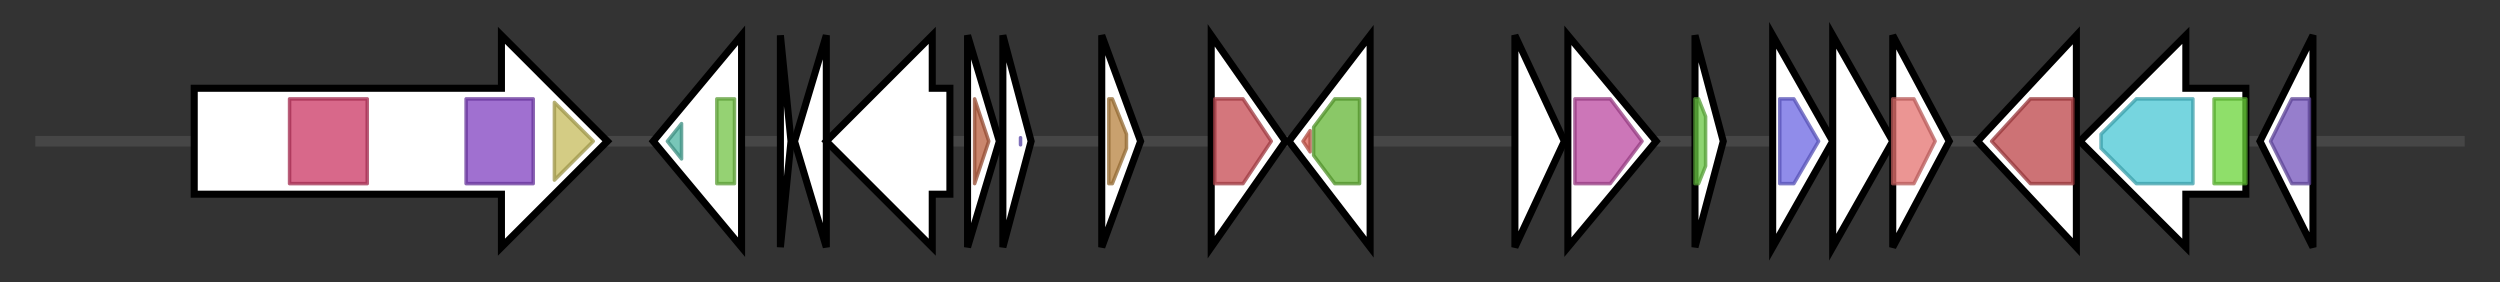 <svg version="1.1" baseProfile="full" xmlns="http://www.w3.org/2000/svg" width="707.967" height="80">
	<rect width="100%" height="100%" fill="#333333" stroke="none"/>
	<g>
		<line x1="10" y1="40.0" x2="697.967" y2="40.0" style="stroke:rgb(70,70,70); stroke-width:3 "/>
		<g>
			<title> (ctg8_141)</title>
			<polygon class=" (ctg8_141)" points="55,25 142,25 142,10 172,40 142,70 142,55 55,55" fill="rgb(255,255,255)" fill-opacity="1.0" stroke="rgb(0,0,0)" stroke-width="2"  />
			<g>
				<title>AAA_11 (PF13086)
"AAA domain"</title>
				<rect class="PF13086" x="82" y="28" stroke-linejoin="round" width="22" height="24" fill="rgb(202,54,99)" stroke="rgb(161,43,79)" stroke-width="1" opacity="0.75" />
			</g>
			<g>
				<title>AAA_12 (PF13087)
"AAA domain"</title>
				<rect class="PF13087" x="132" y="28" stroke-linejoin="round" width="19" height="24" fill="rgb(128,64,192)" stroke="rgb(102,51,153)" stroke-width="1" opacity="0.75" />
			</g>
			<g>
				<title>PLDc_2 (PF13091)
"PLD-like domain"</title>
				<polygon class="PF13091" points="157,29 168,40 157,51" stroke-linejoin="round" width="14" height="24" fill="rgb(197,187,91)" stroke="rgb(157,149,72)" stroke-width="1" opacity="0.75" />
			</g>
		</g>
		<g>
			<title> (ctg8_142)</title>
			<polygon class=" (ctg8_142)" points="185,40 210,10 210,70" fill="rgb(255,255,255)" fill-opacity="1.0" stroke="rgb(0,0,0)" stroke-width="2"  />
			<g>
				<title>rve_3 (PF13683)
"Integrase core domain"</title>
				<polygon class="PF13683" points="189,40 193,35 193,45" stroke-linejoin="round" width="6" height="24" fill="rgb(75,178,160)" stroke="rgb(60,142,128)" stroke-width="1" opacity="0.75" />
			</g>
			<g>
				<title>HTH_21 (PF13276)
"HTH-like domain"</title>
				<rect class="PF13276" x="203" y="28" stroke-linejoin="round" width="5" height="24" fill="rgb(114,195,68)" stroke="rgb(91,156,54)" stroke-width="1" opacity="0.75" />
			</g>
		</g>
		<g>
			<title> (ctg8_143)</title>
			<polygon class=" (ctg8_143)" points="221,10 224,40 221,70" fill="rgb(255,255,255)" fill-opacity="1.0" stroke="rgb(0,0,0)" stroke-width="2"  />
		</g>
		<g>
			<title> (ctg8_144)</title>
			<polygon class=" (ctg8_144)" points="225,40 234,10 234,70" fill="rgb(255,255,255)" fill-opacity="1.0" stroke="rgb(0,0,0)" stroke-width="2"  />
		</g>
		<g>
			<title> (ctg8_145)</title>
			<polygon class=" (ctg8_145)" points="269,25 264,25 264,10 234,40 264,70 264,55 269,55" fill="rgb(255,255,255)" fill-opacity="1.0" stroke="rgb(0,0,0)" stroke-width="2"  />
		</g>
		<g>
			<title> (ctg8_146)</title>
			<polygon class=" (ctg8_146)" points="274,10 283,40 274,70" fill="rgb(255,255,255)" fill-opacity="1.0" stroke="rgb(0,0,0)" stroke-width="2"  />
			<g>
				<title>RelE (PF06296)
"RelE toxin of RelE / RelB toxin-antitoxin system"</title>
				<polygon class="PF06296" points="276,28 276,28 280,40 276,52 276,52" stroke-linejoin="round" width="7" height="24" fill="rgb(184,93,61)" stroke="rgb(147,74,48)" stroke-width="1" opacity="0.75" />
			</g>
		</g>
		<g>
			<title> (ctg8_147)</title>
			<polygon class=" (ctg8_147)" points="284,10 292,40 284,70" fill="rgb(255,255,255)" fill-opacity="1.0" stroke="rgb(0,0,0)" stroke-width="2"  />
			<g>
				<title>HTH_3 (PF01381)
"Helix-turn-helix"</title>
				<polygon class="PF01381" points="289,39 289,40 289,41" stroke-linejoin="round" width="3" height="24" fill="rgb(105,79,202)" stroke="rgb(83,63,161)" stroke-width="1" opacity="0.75" />
			</g>
		</g>
		<g>
			<title> (ctg8_148)</title>
			<polygon class=" (ctg8_148)" points="312,10 323,40 312,70" fill="rgb(255,255,255)" fill-opacity="1.0" stroke="rgb(0,0,0)" stroke-width="2"  />
			<g>
				<title>SymE_toxin (PF08845)
"Toxin SymE, type I toxin-antitoxin system"</title>
				<polygon class="PF08845" points="314,28 315,28 319,38 319,42 315,52 314,52" stroke-linejoin="round" width="5" height="24" fill="rgb(182,130,62)" stroke="rgb(145,104,49)" stroke-width="1" opacity="0.75" />
			</g>
		</g>
		<g>
			<title> (ctg8_149)</title>
			<polygon class=" (ctg8_149)" points="343,10 364,40 343,70" fill="rgb(255,255,255)" fill-opacity="1.0" stroke="rgb(0,0,0)" stroke-width="2"  />
			<g>
				<title>Autoind_synth (PF00765)
"Autoinducer synthase"</title>
				<polygon class="PF00765" points="344,28 352,28 360,40 352,52 344,52" stroke-linejoin="round" width="17" height="24" fill="rgb(197,72,80)" stroke="rgb(157,57,64)" stroke-width="1" opacity="0.75" />
			</g>
		</g>
		<g>
			<title> (ctg8_150)</title>
			<polygon class=" (ctg8_150)" points="365,40 388,10 388,70" fill="rgb(255,255,255)" fill-opacity="1.0" stroke="rgb(0,0,0)" stroke-width="2"  />
			<g>
				<title>GerE (PF00196)
"Bacterial regulatory proteins, luxR family"</title>
				<polygon class="PF00196" points="369,40 371,37 371,43" stroke-linejoin="round" width="5" height="24" fill="rgb(219,94,82)" stroke="rgb(175,75,65)" stroke-width="1" opacity="0.75" />
			</g>
			<g>
				<title>Autoind_bind (PF03472)
"Autoinducer binding domain"</title>
				<polygon class="PF03472" points="372,36 378,28 385,28 385,52 378,52 372,44" stroke-linejoin="round" width="13" height="24" fill="rgb(99,181,52)" stroke="rgb(79,144,41)" stroke-width="1" opacity="0.75" />
			</g>
		</g>
		<g>
			<title> (ctg8_151)</title>
			<polygon class=" (ctg8_151)" points="429,10 443,40 429,70" fill="rgb(255,255,255)" fill-opacity="1.0" stroke="rgb(0,0,0)" stroke-width="2"  />
		</g>
		<g>
			<title> (ctg8_152)</title>
			<polygon class=" (ctg8_152)" points="444,10 469,40 444,70" fill="rgb(255,255,255)" fill-opacity="1.0" stroke="rgb(0,0,0)" stroke-width="2"  />
			<g>
				<title>CDH (PF02611)
"CDP-diacylglycerol pyrophosphatase"</title>
				<polygon class="PF02611" points="446,28 456,28 465,40 456,52 446,52" stroke-linejoin="round" width="22" height="24" fill="rgb(186,73,160)" stroke="rgb(148,58,128)" stroke-width="1" opacity="0.75" />
			</g>
		</g>
		<g>
			<title> (ctg8_153)</title>
			<polygon class=" (ctg8_153)" points="480,10 488,40 480,70" fill="rgb(255,255,255)" fill-opacity="1.0" stroke="rgb(0,0,0)" stroke-width="2"  />
			<g>
				<title>RHH_1 (PF01402)
"Ribbon-helix-helix protein, copG family"</title>
				<polygon class="PF01402" points="480,28 481,28 483,33 483,47 481,52 480,52" stroke-linejoin="round" width="3" height="24" fill="rgb(104,197,67)" stroke="rgb(83,157,53)" stroke-width="1" opacity="0.75" />
			</g>
		</g>
		<g>
			<title> (ctg8_154)</title>
			<polygon class=" (ctg8_154)" points="502,10 519,40 502,70" fill="rgb(255,255,255)" fill-opacity="1.0" stroke="rgb(0,0,0)" stroke-width="2"  />
			<g>
				<title>DUF2778 (PF10908)
"Protein of unknown function (DUF2778)"</title>
				<polygon class="PF10908" points="504,28 508,28 515,40 508,52 504,52" stroke-linejoin="round" width="12" height="24" fill="rgb(107,102,227)" stroke="rgb(85,81,181)" stroke-width="1" opacity="0.75" />
			</g>
		</g>
		<g>
			<title> (ctg8_155)</title>
			<polygon class=" (ctg8_155)" points="519,10 536,40 519,70" fill="rgb(255,255,255)" fill-opacity="1.0" stroke="rgb(0,0,0)" stroke-width="2"  />
		</g>
		<g>
			<title> (ctg8_156)</title>
			<polygon class=" (ctg8_156)" points="536,10 552,40 536,70" fill="rgb(255,255,255)" fill-opacity="1.0" stroke="rgb(0,0,0)" stroke-width="2"  />
			<g>
				<title>T6SS_HCP (PF05638)
"Type VI secretion system effector, Hcp"</title>
				<polygon class="PF05638" points="536,28 542,28 548,40 542,52 536,52" stroke-linejoin="round" width="14" height="24" fill="rgb(228,113,111)" stroke="rgb(182,90,88)" stroke-width="1" opacity="0.75" />
			</g>
		</g>
		<g>
			<title> (ctg8_157)</title>
			<polygon class=" (ctg8_157)" points="560,40 588,10 588,70" fill="rgb(255,255,255)" fill-opacity="1.0" stroke="rgb(0,0,0)" stroke-width="2"  />
			<g>
				<title>F_bP_aldolase (PF01116)
"Fructose-bisphosphate aldolase class-II"</title>
				<polygon class="PF01116" points="564,40 575,28 587,28 587,52 575,52" stroke-linejoin="round" width="27" height="24" fill="rgb(188,67,71)" stroke="rgb(150,53,56)" stroke-width="1" opacity="0.75" />
			</g>
		</g>
		<g>
			<title> (ctg8_158)</title>
			<polygon class=" (ctg8_158)" points="636,25 619,25 619,10 589,40 619,70 619,55 636,55" fill="rgb(255,255,255)" fill-opacity="1.0" stroke="rgb(0,0,0)" stroke-width="2"  />
			<g>
				<title>PTS_EIIC (PF02378)
"Phosphotransferase system, EIIC"</title>
				<polygon class="PF02378" points="595,38 605,28 621,28 621,52 605,52 595,42" stroke-linejoin="round" width="26" height="24" fill="rgb(73,199,212)" stroke="rgb(58,159,169)" stroke-width="1" opacity="0.75" />
			</g>
			<g>
				<title>PTS_IIB (PF02302)
"PTS system, Lactose/Cellobiose specific IIB subunit"</title>
				<rect class="PF02302" x="627" y="28" stroke-linejoin="round" width="9" height="24" fill="rgb(106,212,56)" stroke="rgb(84,169,44)" stroke-width="1" opacity="0.75" />
			</g>
		</g>
		<g>
			<title> (ctg8_159)</title>
			<polygon class=" (ctg8_159)" points="640,40 655,10 655,70" fill="rgb(255,255,255)" fill-opacity="1.0" stroke="rgb(0,0,0)" stroke-width="2"  />
			<g>
				<title>PTS_EIIA_2 (PF00359)
"Phosphoenolpyruvate-dependent sugar phosphotransferase system, EIIA 2"</title>
				<polygon class="PF00359" points="643,40 649,28 654,28 654,52 649,52" stroke-linejoin="round" width="14" height="24" fill="rgb(115,83,186)" stroke="rgb(91,66,148)" stroke-width="1" opacity="0.75" />
			</g>
		</g>
	</g>
</svg>
